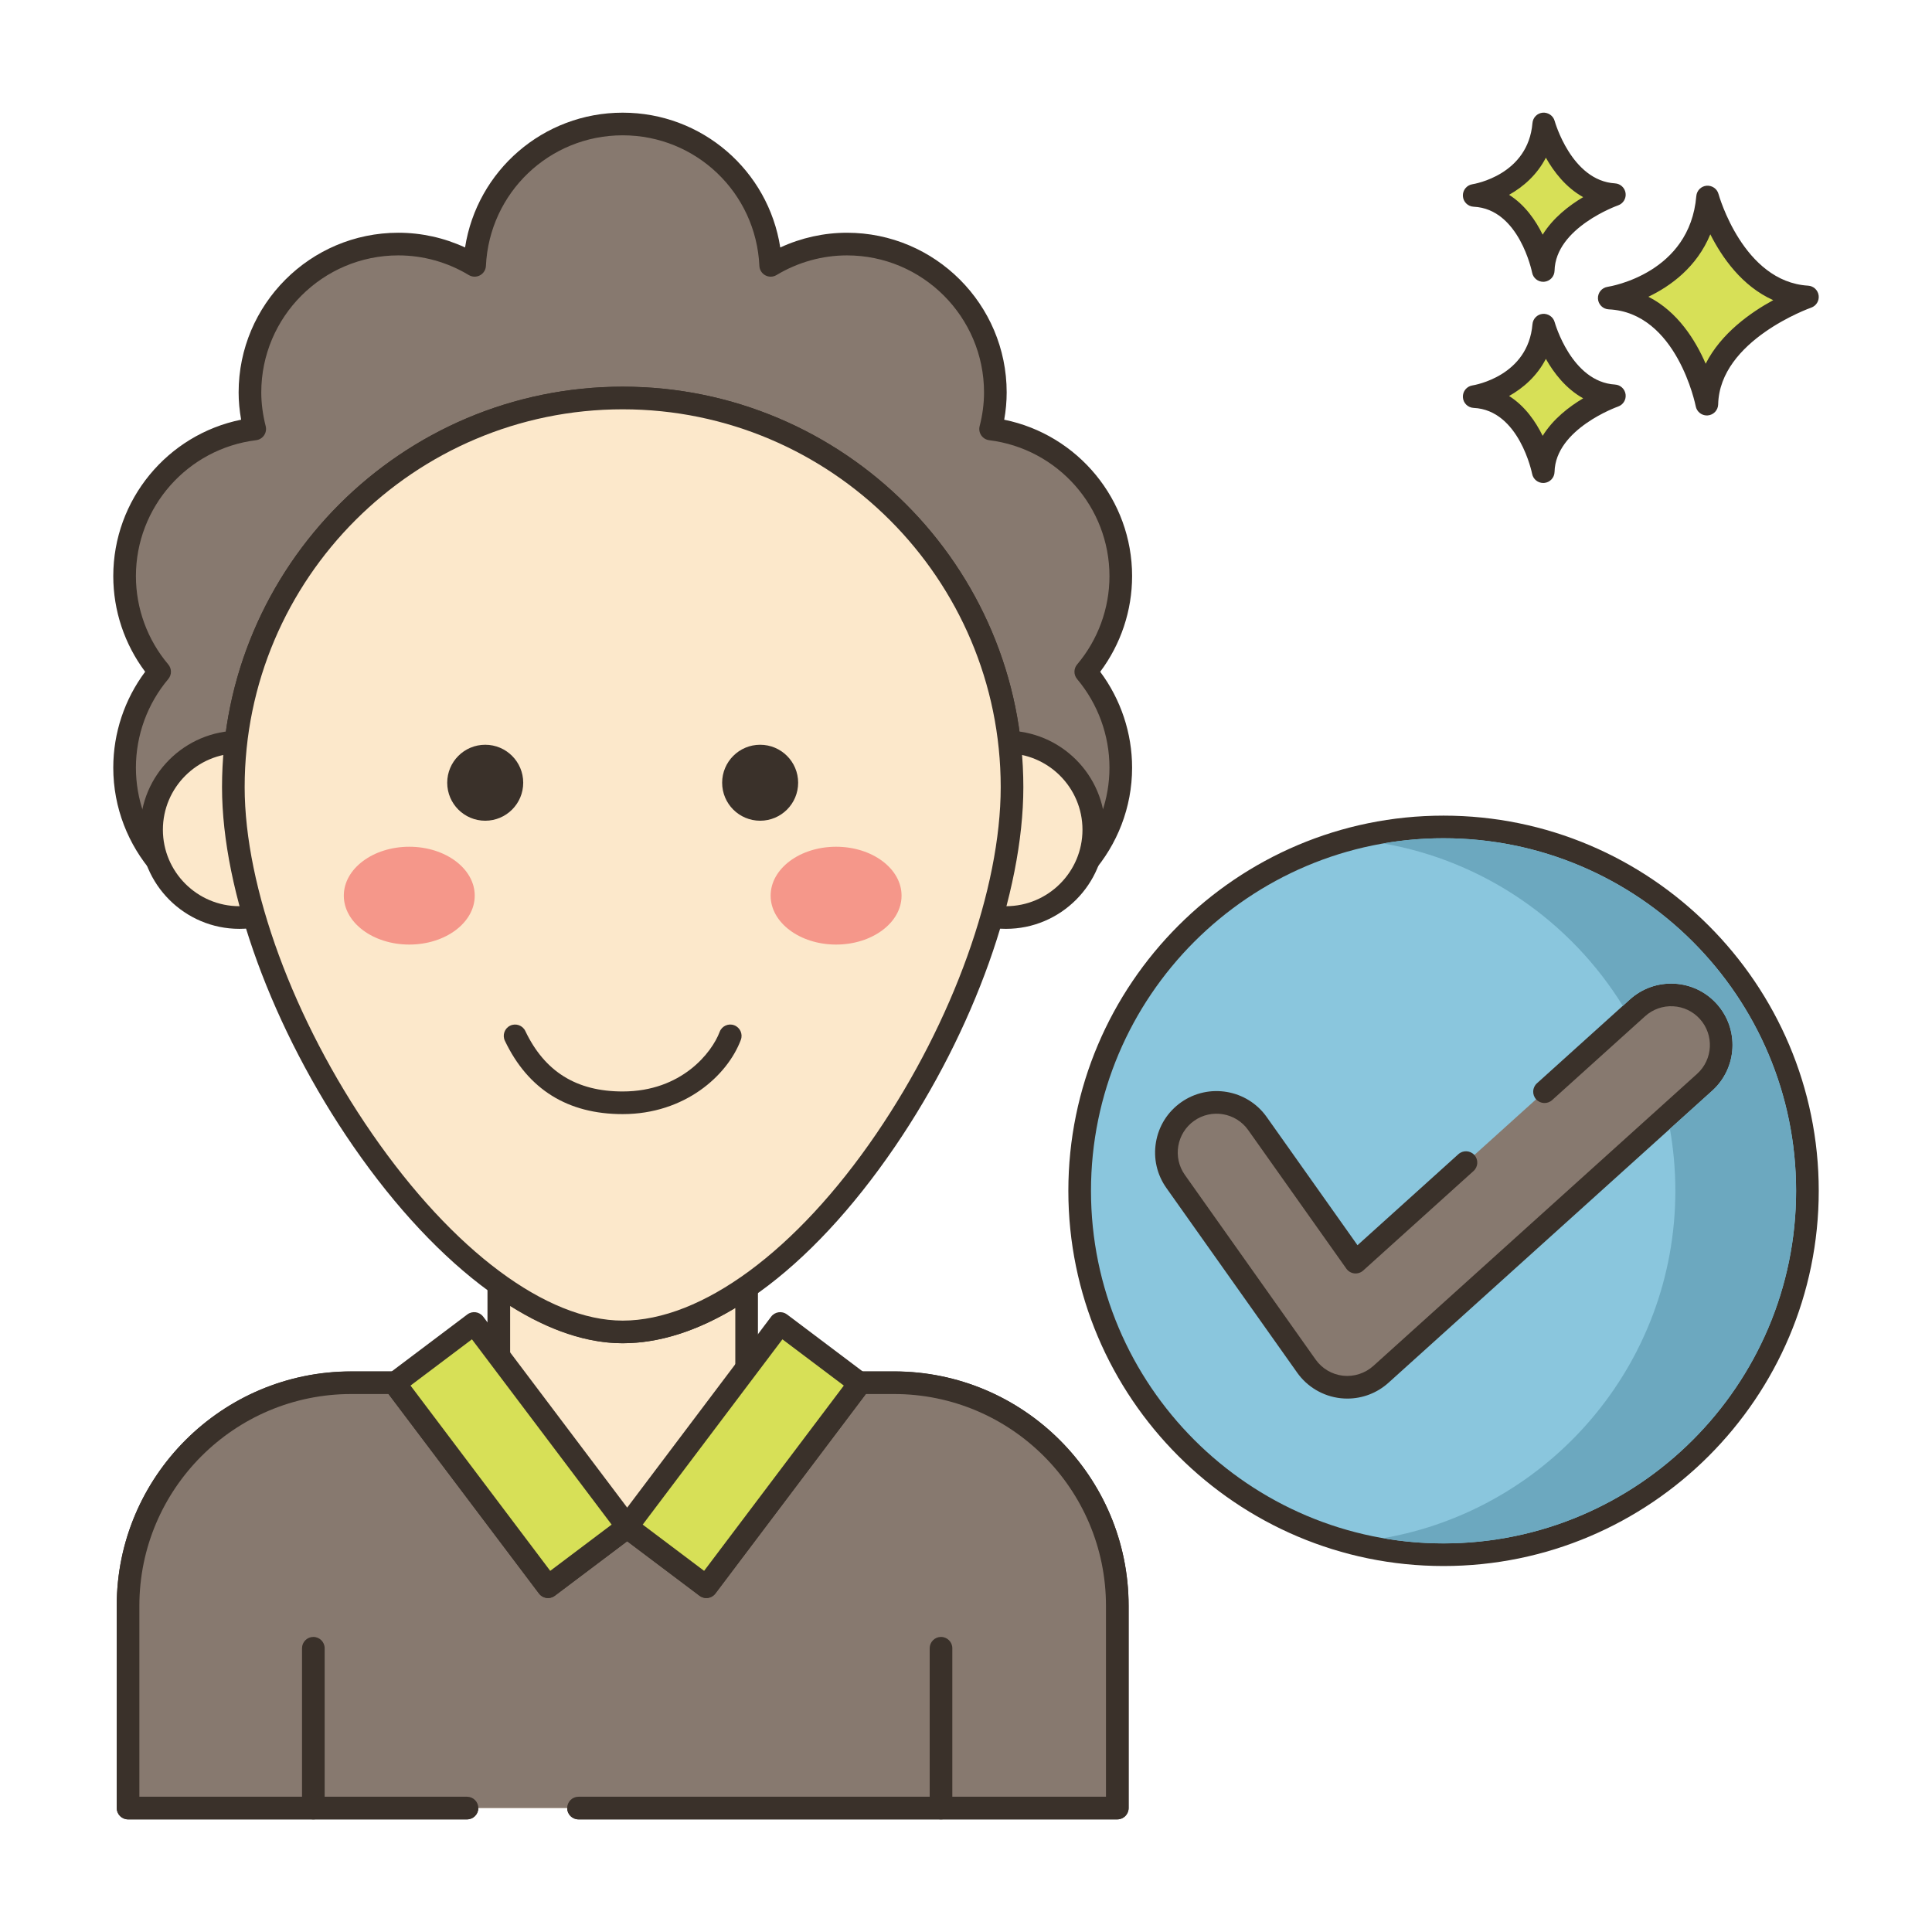 <svg id="Layer_1" enable-background="new 0 0 256 256" height="512" viewBox="0 0 256 256" width="512" xmlns="http://www.w3.org/2000/svg"><path d="m148.51 76.34c0-10.04-7.53-18.3-17.25-19.5.4-1.55.63-3.17.63-4.84 0-10.86-8.8-19.66-19.66-19.66-3.7 0-7.15 1.04-10.11 2.82-.48-10.42-9.07-18.73-19.61-18.73-10.55 0-19.13 8.31-19.62 18.73-2.95-1.78-6.4-2.82-10.11-2.82-10.85 0-19.66 8.8-19.66 19.66 0 1.67.24 3.29.63 4.84-9.72 1.2-17.24 9.46-17.24 19.5 0 4.83 1.75 9.25 4.64 12.67-2.9 3.44-4.64 7.87-4.64 12.71 0 10.03 7.46 18.3 17.13 19.58-1.74-5.94-2.72-11.73-2.72-17 0-28.48 23.1-51.56 51.59-51.56s51.59 23.08 51.59 51.56c0 5.27-.94 11.05-2.62 16.99 9.62-1.33 17.03-9.58 17.03-19.57 0-4.84-1.75-9.27-4.64-12.71 2.89-3.42 4.64-7.84 4.64-12.67z" fill="#87796f"/><path d="m150.01 76.34c0-10.108-7.178-18.745-16.947-20.726.218-1.21.327-2.421.327-3.614 0-11.668-9.492-21.16-21.159-21.16-3.052 0-6.068.67-8.842 1.953-1.579-10.185-10.343-17.863-20.879-17.863-10.531 0-19.3 7.678-20.887 17.861-2.767-1.281-5.783-1.951-8.843-1.951-11.668 0-21.16 9.492-21.16 21.16 0 1.171.111 2.382.332 3.613-9.766 1.979-16.942 10.616-16.942 20.727 0 4.571 1.492 9.024 4.225 12.671-2.732 3.656-4.225 8.122-4.225 12.709 0 10.619 7.925 19.676 18.433 21.067.066.009.132.013.197.013.435 0 .852-.188 1.139-.523.33-.386.443-.911.301-1.398-1.765-6.025-2.659-11.604-2.659-16.578 0-27.603 22.47-50.06 50.09-50.06s50.09 22.457 50.09 50.06c0 4.99-.862 10.569-2.563 16.582-.138.487-.021 1.011.311 1.394.333.382.841.565 1.337.501 10.446-1.445 18.324-10.497 18.324-21.057 0-4.575-1.493-9.042-4.226-12.707 2.734-3.649 4.226-8.103 4.226-12.674zm-3 25.38c0 8.283-5.643 15.486-13.454 17.618 1.357-5.389 2.044-10.438 2.044-15.038 0-29.257-23.816-53.06-53.09-53.06-29.273 0-53.09 23.803-53.09 53.06 0 4.597.714 9.652 2.125 15.058-7.858-2.097-13.535-9.308-13.535-17.638 0-4.293 1.522-8.464 4.287-11.743.472-.56.471-1.377-.001-1.936-2.764-3.27-4.286-7.426-4.286-11.701 0-9.147 6.846-16.891 15.924-18.012.427-.053.81-.285 1.054-.641.243-.354.322-.796.218-1.214-.39-1.541-.586-3.047-.586-4.473 0-10.014 8.147-18.16 18.16-18.16 3.284 0 6.512.9 9.334 2.604.453.272 1.016.289 1.481.039.467-.249.768-.725.792-1.253.457-9.701 8.417-17.301 18.122-17.301 9.709 0 17.665 7.599 18.112 17.3.024.527.324 1.004.79 1.253.466.251 1.028.235 1.482-.037 2.834-1.704 6.063-2.605 9.337-2.605 10.013 0 18.159 8.146 18.159 18.16 0 1.467-.196 2.97-.582 4.465-.108.418-.031.862.212 1.219s.628.592 1.057.645c9.084 1.122 15.934 8.865 15.934 18.012 0 4.275-1.521 8.432-4.285 11.702-.472.558-.473 1.373-.003 1.933 2.765 3.291 4.288 7.462 4.288 11.744z" fill="#3a312a"/><path d="m118.471 183.224h-19.541v-12.693c-5.405 3.745-10.997 5.954-16.424 5.954-5.206 0-10.698-2.231-16.081-6.021h-.331v12.759h-19.552c-16.335 0-29.576 13.234-29.576 29.56v26.788h131.08v-26.788c.001-16.325-13.24-29.559-29.575-29.559z" fill="#fce8cb"/><path d="m118.471 181.725h-18.04v-11.193c0-.558-.31-1.07-.804-1.329-.493-.258-1.092-.222-1.551.096-5.446 3.774-10.685 5.688-15.569 5.688-4.68 0-9.8-1.934-15.218-5.747-.253-.178-.554-.273-.863-.273h-.331c-.828 0-1.5.672-1.5 1.5v11.26h-18.053c-17.135 0-31.075 13.934-31.075 31.06v26.788c0 .828.672 1.5 1.5 1.5h44.913c.828 0 1.5-.672 1.5-1.5s-.672-1.5-1.5-1.5h-43.413v-25.288c0-15.472 12.595-28.06 28.075-28.06h19.553c.828 0 1.5-.672 1.5-1.5v-10.178c5.204 3.279 10.211 4.938 14.912 4.938 4.779 0 9.789-1.576 14.924-4.691v9.931c0 .828.672 1.5 1.5 1.5h19.54c15.481 0 28.076 12.588 28.076 28.06v25.288h-69.893c-.828 0-1.5.672-1.5 1.5s.672 1.5 1.5 1.5h71.393c.828 0 1.5-.672 1.5-1.5v-26.788c0-17.129-13.941-31.062-31.076-31.062z" fill="#3a312a"/><path d="m118.471 183.215h-4.675l.121.088-20.325 26.943-10.489-7.898-10.489 7.898-20.324-26.942.121-.088h-5.869c-16.335 0-29.576 13.234-29.576 29.561v26.799h131.08v-26.799c.001-16.328-13.239-29.562-29.575-29.562z" fill="#87796f"/><path d="m118.472 181.716h-4.676c-.651 0-1.227.42-1.428 1.039-.018.057-.033.113-.044.171l-19.026 25.222-9.292-6.997c-.535-.402-1.27-.402-1.805 0l-9.291 6.997-19.026-25.222c-.011-.058-.026-.114-.044-.171-.2-.619-.776-1.039-1.428-1.039h-5.869c-17.136 0-31.076 13.934-31.076 31.061v26.799c0 .828.672 1.5 1.5 1.5h44.913c.828 0 1.5-.672 1.5-1.5s-.672-1.5-1.5-1.5h-43.413v-25.299c0-15.473 12.595-28.061 28.076-28.061h4.934l19.941 26.435c.499.661 1.437.791 2.1.295l9.586-7.219 9.587 7.219c.662.497 1.602.367 2.1-.295l19.941-26.435h3.74c15.48 0 28.075 12.588 28.075 28.061v25.299h-69.893c-.828 0-1.5.672-1.5 1.5s.672 1.5 1.5 1.5h71.393c.828 0 1.5-.672 1.5-1.5v-26.799c0-17.128-13.941-31.061-31.075-31.061z" fill="#3a312a"/><path clip-rule="evenodd" d="m31.721 98.314c-6.427 0-11.637 5.208-11.637 11.632s5.21 11.631 11.637 11.631 11.638-5.208 11.638-11.631c0-6.425-5.21-11.632-11.638-11.632z" fill="#fce8cb" fill-rule="evenodd"/><path d="m31.722 96.813c-7.244 0-13.138 5.891-13.138 13.132s5.893 13.132 13.138 13.132c7.243 0 13.137-5.891 13.137-13.132s-5.894-13.132-13.137-13.132zm0 23.264c-5.59 0-10.138-4.545-10.138-10.132s4.548-10.132 10.138-10.132 10.137 4.545 10.137 10.132-4.548 10.132-10.137 10.132z" fill="#3a312a"/><path clip-rule="evenodd" d="m133.296 98.314c-6.427 0-11.638 5.208-11.638 11.632s5.21 11.631 11.638 11.631c6.427 0 11.637-5.208 11.637-11.631 0-6.425-5.21-11.632-11.637-11.632z" fill="#fce8cb" fill-rule="evenodd"/><path d="m133.296 96.813c-7.244 0-13.138 5.891-13.138 13.132s5.894 13.132 13.138 13.132 13.138-5.891 13.138-13.132-5.894-13.132-13.138-13.132zm0 23.264c-5.59 0-10.138-4.545-10.138-10.132s4.548-10.132 10.138-10.132 10.138 4.545 10.138 10.132-4.548 10.132-10.138 10.132z" fill="#3a312a"/><path d="m82.508 52.736c-28.492 0-51.59 23.086-51.59 51.563s28.538 72.188 51.59 72.188c24.15 0 51.59-43.711 51.59-72.188s-23.097-51.563-51.59-51.563z" fill="#fce8cb"/><path d="m82.509 51.235c-29.273 0-53.09 23.804-53.09 53.063 0 13.838 6.674 32.087 17.417 47.626 11.282 16.319 24.618 26.063 35.673 26.063 11.639 0 24.793-9.502 36.09-26.07 10.486-15.377 17-33.624 17-47.618 0-29.26-23.817-53.064-53.09-53.064zm33.611 98.993c-10.571 15.504-23.137 24.76-33.611 24.76-10.07 0-22.483-9.259-33.205-24.769-10.415-15.063-16.885-32.659-16.885-45.92 0-27.605 22.47-50.063 50.09-50.063s50.09 22.458 50.09 50.063c0 13.424-6.315 31.022-16.479 45.929z" fill="#3a312a"/><path d="m64.294 98.684c-2.781 0-5.035 2.253-5.035 5.033s2.254 5.033 5.035 5.033 5.035-2.253 5.035-5.033c.001-2.779-2.254-5.033-5.035-5.033z" fill="#3a312a"/><path d="m100.723 98.684c-2.781 0-5.035 2.253-5.035 5.033s2.254 5.033 5.035 5.033 5.035-2.253 5.035-5.033c0-2.779-2.254-5.033-5.035-5.033z" fill="#3a312a"/><path d="m54.231 112.198c-4.791 0-8.674 2.902-8.674 6.481s3.884 6.481 8.674 6.481c4.791 0 8.674-2.902 8.674-6.481s-3.884-6.481-8.674-6.481z" fill="#f5978a"/><path d="m110.787 112.198c-4.79 0-8.674 2.902-8.674 6.481s3.884 6.481 8.674 6.481c4.791 0 8.674-2.902 8.674-6.481s-3.884-6.481-8.674-6.481z" fill="#f5978a"/><path d="m61.128 175.932h13.186v33.749h-13.186z" fill="#d7e057" transform="matrix(.799 -.602 .602 .799 -102.373 79.545)"/><path d="m84.344 201.409-20.318-26.946c-.5-.661-1.439-.792-2.1-.295l-10.532 7.934c-.318.239-.527.596-.583.989-.056.395.048.794.288 1.112l20.318 26.946c.295.391.744.597 1.198.597.315 0 .631-.099.901-.302l10.532-7.934c.318-.239.527-.596.583-.989.057-.394-.047-.793-.287-1.112zm-11.435 6.737-18.512-24.551 8.136-6.128 18.512 24.551z" fill="#3a312a"/><path d="m81.612 186.213h33.749v13.186h-33.749z" fill="#d7e057" transform="matrix(.602 -.799 .799 .602 -114.755 155.363)"/><g fill="#3a312a"><path d="m115.398 183.091c-.056-.394-.265-.75-.583-.989l-10.532-7.934c-.66-.496-1.602-.365-2.1.295l-20.318 26.946c-.24.318-.344.718-.288 1.112s.265.75.583.989l10.532 7.934c.271.203.587.302.901.302.454 0 .904-.206 1.198-.597l20.318-26.946c.241-.318.344-.718.289-1.112zm-22.099 25.055-8.136-6.128 18.512-24.551 8.136 6.128z"/><path d="m41.519 216.902c-.828 0-1.5.672-1.5 1.5v21.173c0 .828.672 1.5 1.5 1.5s1.5-.672 1.5-1.5v-21.173c0-.828-.671-1.5-1.5-1.5z"/><path d="m124.688 216.902c-.828 0-1.5.672-1.5 1.5v21.173c0 .828.672 1.5 1.5 1.5s1.5-.672 1.5-1.5v-21.173c0-.828-.671-1.5-1.5-1.5z"/><path d="m97.289 135.852c-.774-.293-1.641.102-1.931.878-1.024 2.73-5.027 7.895-12.852 7.895-6.112 0-10.332-2.621-12.9-8.013-.357-.748-1.249-1.064-2-.71-.747.356-1.065 1.252-.709 1.999 3.073 6.452 8.325 9.724 15.609 9.724 8.225 0 13.883-5.102 15.66-9.842.292-.776-.101-1.64-.877-1.931z"/></g><ellipse cx="191.278" cy="157.79" fill="#8ac6dd" rx="48.215" ry="48.215" transform="matrix(.882 -.472 .472 .882 -51.822 108.926)"/><path d="m191.277 108.075c-27.413 0-49.715 22.302-49.715 49.715s22.302 49.716 49.715 49.716 49.716-22.303 49.716-49.716-22.303-49.715-49.716-49.715zm0 96.431c-25.759 0-46.715-20.957-46.715-46.716s20.956-46.715 46.715-46.715 46.716 20.956 46.716 46.715-20.957 46.716-46.716 46.716z" fill="#3a312a"/><path d="m226.362 134.023c-2.457-2.723-6.657-2.941-9.381-.483l-12.325 11.119-10.411 9.392-3.933 3.548-10.688 9.642-13.008-18.367c-2.121-2.995-6.267-3.701-9.258-1.582-2.994 2.12-3.702 6.265-1.581 9.258l17.328 24.467c1.096 1.549 2.803 2.554 4.688 2.763.245.027.489.041.732.041 1.634 0 3.222-.604 4.449-1.71l42.907-38.707c2.721-2.458 2.938-6.658.481-9.381z" fill="#87796f"/><path d="m227.476 133.018c-1.457-1.614-3.455-2.565-5.627-2.678-2.175-.106-4.258.63-5.873 2.086l-12.325 11.118c-.615.556-.664 1.504-.109 2.119.557.615 1.504.661 2.119.109l12.325-11.119c1.021-.92 2.346-1.386 3.709-1.317 1.372.071 2.634.671 3.553 1.691 1.899 2.104 1.732 5.362-.373 7.262l-42.905 38.707c-1.088.98-2.571 1.452-4.013 1.293-1.458-.161-2.78-.941-3.629-2.14l-17.328-24.467c-1.638-2.313-1.089-5.528 1.225-7.167 2.312-1.636 5.526-1.091 7.167 1.225l13.008 18.368c.248.35.634.576 1.06.624.424.045.852-.091 1.17-.378l14.622-13.191c.615-.555.664-1.503.108-2.118-.556-.616-1.504-.663-2.118-.108l-13.368 12.061-12.033-16.991c-2.594-3.661-7.684-4.532-11.35-1.938-1.774 1.257-2.953 3.129-3.319 5.272s.124 4.302 1.382 6.076l17.327 24.466c1.342 1.897 3.437 3.132 5.752 3.389.299.032.596.049.893.049 2.018 0 3.954-.744 5.454-2.097l42.906-38.707c3.331-3.008 3.596-8.166.59-11.499z" fill="#3a312a"/><path d="m226.264 26.102c-.974 11.564-13.031 13.39-13.031 13.39 10.352.487 12.932 14.059 12.932 14.059.221-9.677 13.328-14.202 13.328-14.202-9.819-.588-13.229-13.247-13.229-13.247z" fill="#d7e057"/><path d="m239.583 37.852c-8.61-.515-11.839-12.024-11.87-12.141-.191-.702-.853-1.156-1.584-1.102-.725.066-1.298.642-1.359 1.367-.86 10.215-11.319 11.964-11.761 12.032-.763.116-1.313.791-1.273 1.561.04.771.657 1.385 1.428 1.421 9.033.425 11.505 12.719 11.528 12.843.138.711.76 1.217 1.473 1.217.042 0 .084-.002.126-.005.765-.064 1.357-.693 1.375-1.46.193-8.508 12.198-12.776 12.319-12.819.676-.234 1.092-.914.994-1.622-.098-.709-.682-1.25-1.396-1.292zm-13.573 10.346c-1.357-3.131-3.711-6.908-7.591-8.877 2.932-1.405 6.412-3.915 8.206-8.274 1.552 3.071 4.201 6.881 8.339 8.724-3.01 1.639-6.927 4.406-8.954 8.427z" fill="#3a312a"/><path d="m204.554 43.083c-.689 8.179-9.217 9.47-9.217 9.47 7.322.344 9.147 9.944 9.147 9.944.156-6.844 9.427-10.045 9.427-10.045-6.944-.415-9.357-9.369-9.357-9.369z" fill="#d7e057"/><path d="m214.001 50.955c-5.77-.345-7.977-8.186-7.999-8.265-.189-.701-.865-1.158-1.581-1.102-.726.065-1.3.643-1.361 1.368-.579 6.87-7.651 8.065-7.947 8.112-.763.116-1.313.791-1.273 1.561.04.771.657 1.385 1.428 1.421 6.039.284 7.729 8.645 7.744 8.727.136.713.759 1.22 1.473 1.22.041 0 .083-.002.125-.005.765-.063 1.358-.693 1.376-1.461.13-5.708 8.336-8.633 8.416-8.661.677-.233 1.094-.913.997-1.622-.099-.709-.684-1.251-1.398-1.293zm-9.59 6.796c-.924-1.886-2.341-3.948-4.449-5.281 1.856-1.041 3.699-2.631 4.873-4.917 1.058 1.874 2.655 3.955 4.944 5.225-1.85 1.1-3.991 2.74-5.368 4.973z" fill="#3a312a"/><path d="m204.554 16.425c-.689 8.179-9.217 9.471-9.217 9.471 7.322.344 9.147 9.944 9.147 9.944.156-6.844 9.427-10.045 9.427-10.045-6.944-.416-9.357-9.37-9.357-9.37z" fill="#d7e057"/><path d="m214.001 24.298c-5.77-.346-7.977-8.187-7.999-8.266-.189-.702-.865-1.156-1.581-1.102-.726.065-1.3.643-1.361 1.368-.579 6.871-7.651 8.066-7.947 8.113-.763.116-1.313.791-1.273 1.561.04.771.657 1.385 1.428 1.421 6.039.284 7.729 8.645 7.744 8.727.136.713.759 1.22 1.473 1.22.041 0 .083-.002.125-.005.765-.063 1.358-.693 1.376-1.461.13-5.709 8.335-8.633 8.416-8.661.677-.233 1.094-.913.997-1.622-.099-.709-.684-1.25-1.398-1.293zm-9.59 6.796c-.924-1.887-2.341-3.948-4.45-5.281 1.857-1.041 3.7-2.631 4.874-4.918 1.058 1.874 2.656 3.955 4.944 5.226-1.85 1.1-3.991 2.739-5.368 4.973z" fill="#3a312a"/><path d="m191.282 111.07c-2.73 0-5.4.23-8 .69 13.39 2.32 24.85 10.37 31.75 21.52l.94-.85c1.62-1.46 3.69-2.19 5.88-2.09 2.17.11 4.17 1.06 5.62 2.68 3.01 3.33 2.74 8.49-.59 11.5l-5.61 5.06c.47 2.67.72 5.41.72 8.21 0 23.03-16.75 42.22-38.71 46.03 2.59.46 5.27.69 7.99.69 25.76 0 46.72-20.96 46.72-46.72s-20.96-46.72-46.71-46.72z" fill="#6ca8bf"/></svg>